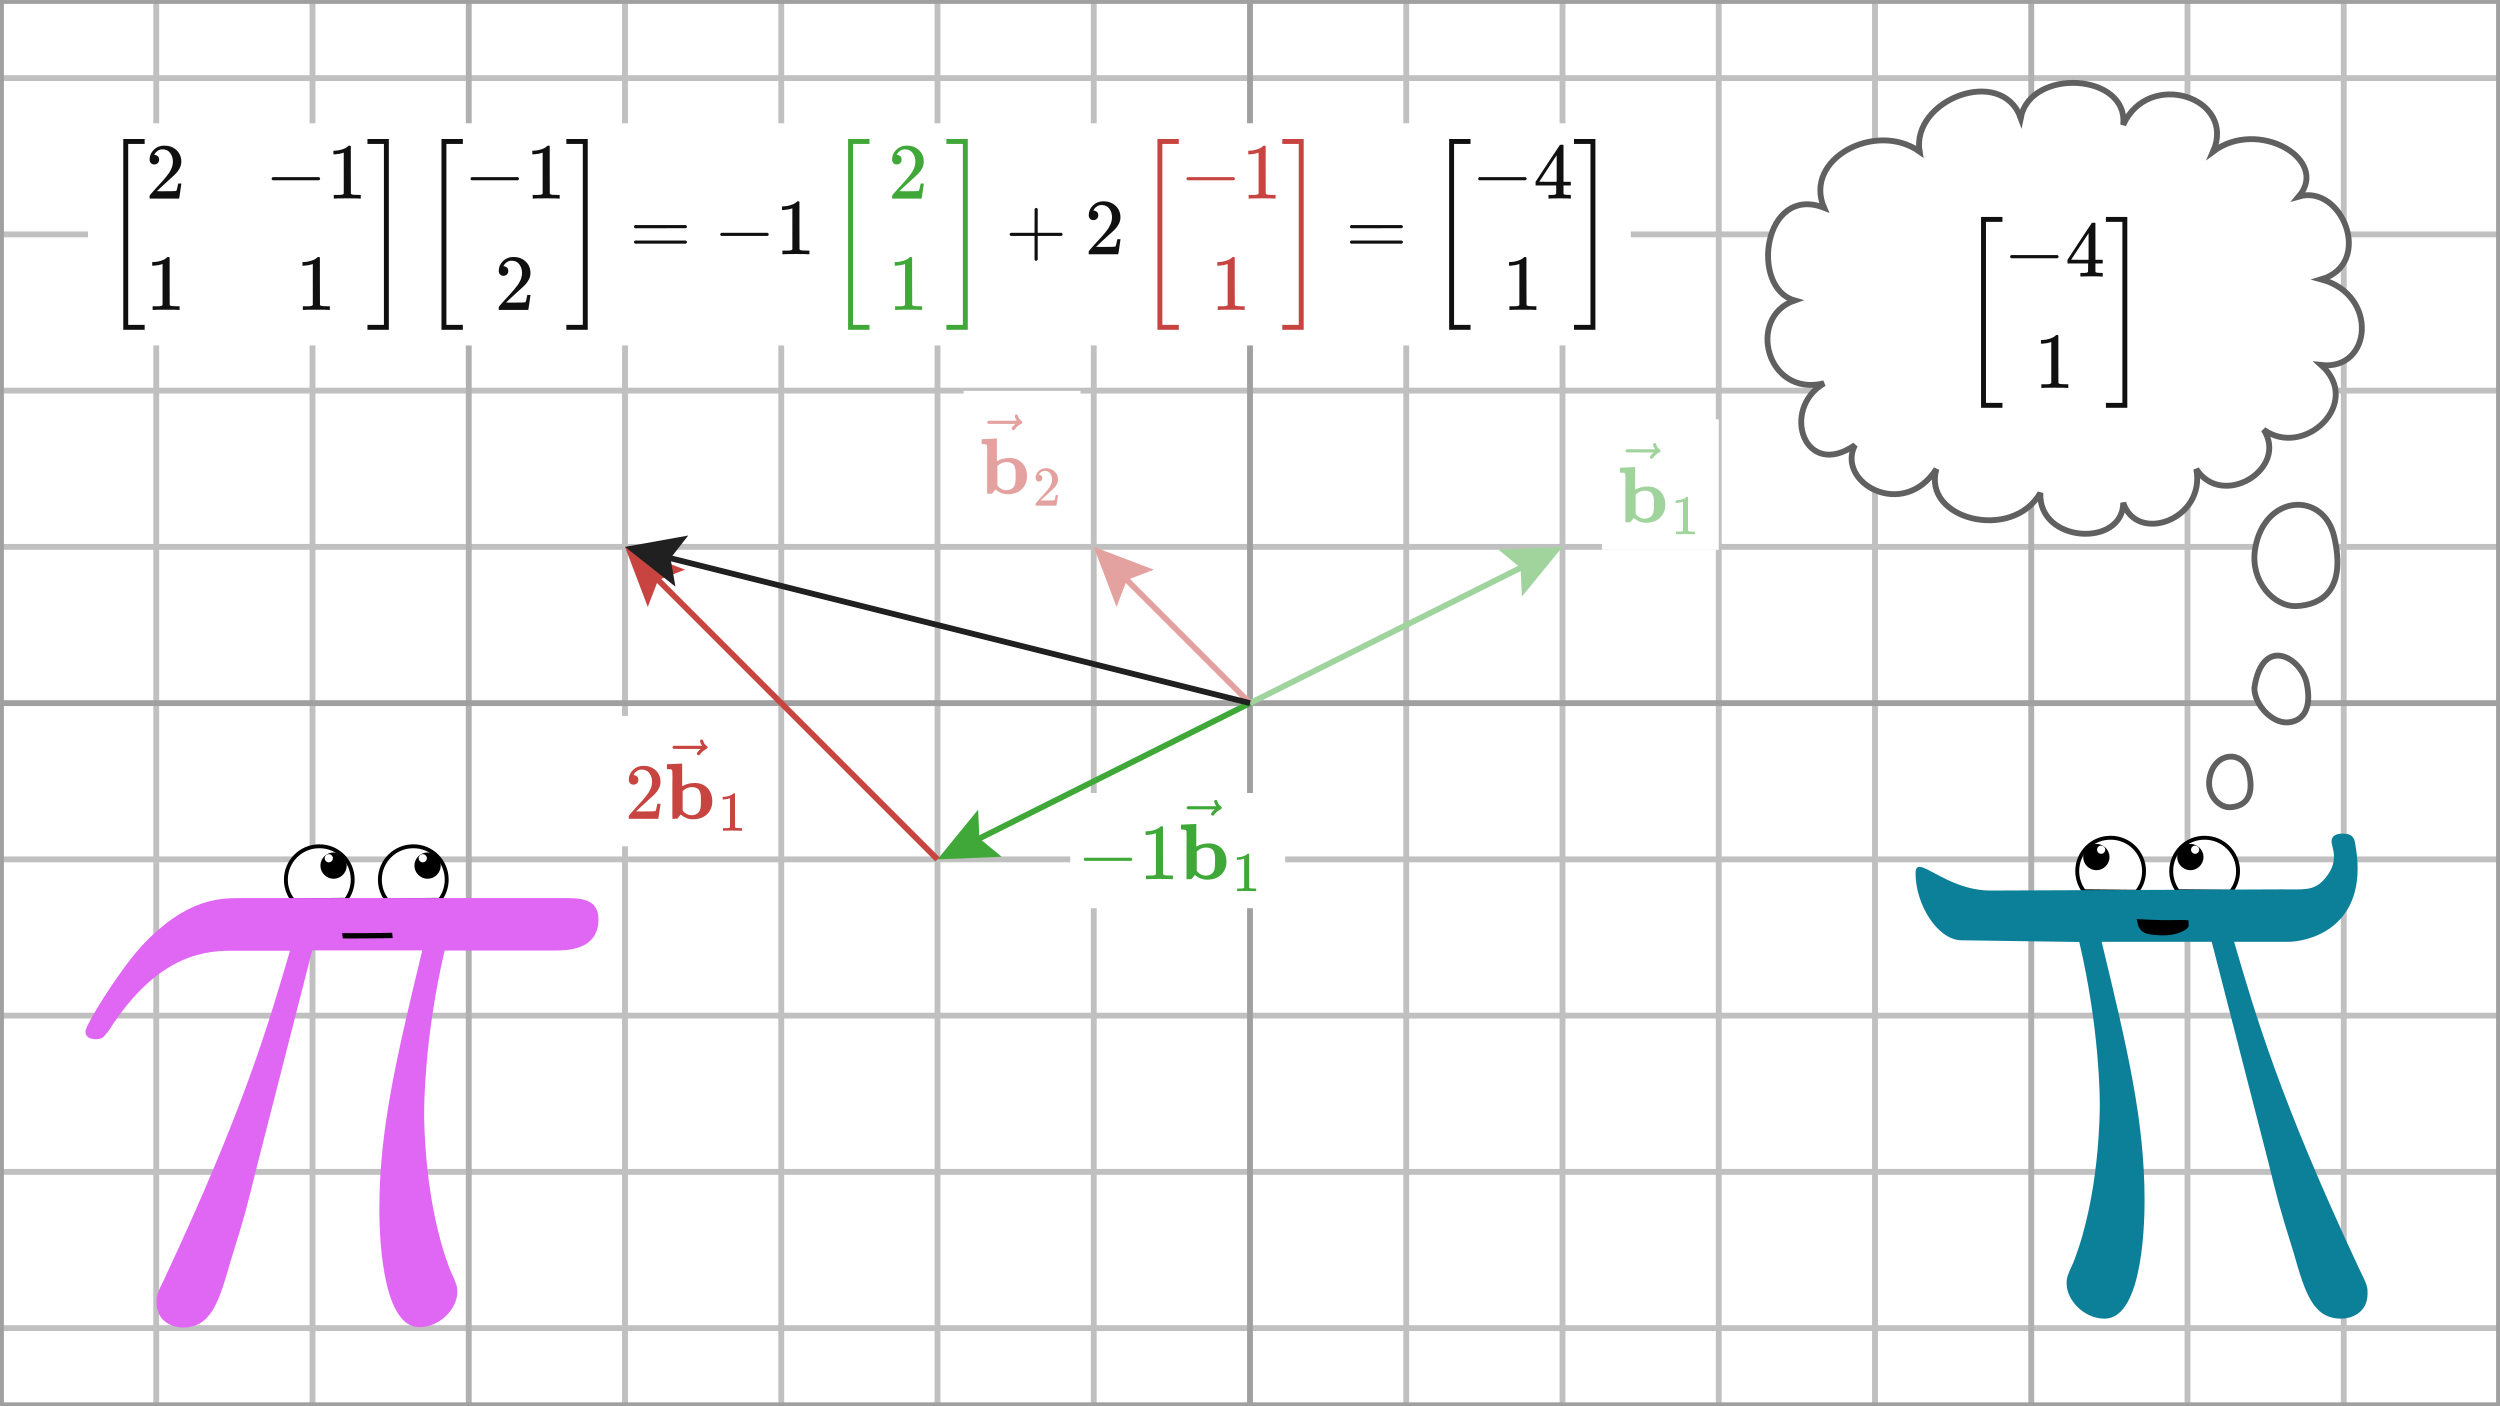 <svg width="640" height="360" viewBox="0 0 640 360" fill="none" xmlns="http://www.w3.org/2000/svg">
<rect x="0" y="0" width="640" height="360" fill="#333333" stroke="none"/>
<g clip-path="url(#clip0_1352_8362)">
<path d="M640 0H0V360H640V0Z" fill="white"/>
<g clip-path="url(#clip1_1352_8362)">
<path d="M0 20H640" stroke="#C0C0C0" stroke-width="1.5"/>
<path d="M0 60H640" stroke="#C0C0C0" stroke-width="1.5"/>
<path d="M0 100H640" stroke="#C0C0C0" stroke-width="1.5"/>
<path d="M0 140H640" stroke="#C0C0C0" stroke-width="1.5"/>
<path d="M0 220H640" stroke="#C0C0C0" stroke-width="1.5"/>
<path d="M0 260H640" stroke="#C0C0C0" stroke-width="1.5"/>
<path d="M0 300H640" stroke="#C0C0C0" stroke-width="1.5"/>
<path d="M0 340H640" stroke="#C0C0C0" stroke-width="1.5"/>
<path d="M0 0V360" stroke="#C0C0C0" stroke-width="1.5"/>
<path d="M40 0V360" stroke="#C0C0C0" stroke-width="1.5"/>
<path d="M80 0V360" stroke="#C0C0C0" stroke-width="1.5"/>
<path d="M160 0V360" stroke="#C0C0C0" stroke-width="1.5"/>
<path d="M200 0V360" stroke="#C0C0C0" stroke-width="1.5"/>
<path d="M240 0V360" stroke="#C0C0C0" stroke-width="1.5"/>
<path d="M280 0V360" stroke="#C0C0C0" stroke-width="1.5"/>
<path d="M360 0V360" stroke="#C0C0C0" stroke-width="1.5"/>
<path d="M400 0V360" stroke="#C0C0C0" stroke-width="1.5"/>
<path d="M440 0V360" stroke="#C0C0C0" stroke-width="1.5"/>
<path d="M480 0V360" stroke="#C0C0C0" stroke-width="1.5"/>
<path d="M560 0V360" stroke="#C0C0C0" stroke-width="1.5"/>
<path d="M600 0V360" stroke="#C0C0C0" stroke-width="1.5"/>
<path d="M640 0V360" stroke="#C0C0C0" stroke-width="1.5"/>
<path d="M120 0V360" stroke="#B0B0B0" stroke-width="1.5"/>
<path d="M520 0V360" stroke="#B0B0B0" stroke-width="1.5"/>
<path d="M0 180H640" stroke="#A0A0A0" stroke-width="1.5"/>
<path d="M320 0V360" stroke="#A0A0A0" stroke-width="1.5"/>
<rect x="274" y="203" width="55" height="29.5" fill="white"/>
</g>
<path d="M383.565 140.671L400 140L389.602 152.746L389.267 145.367L383.565 140.671Z" fill="#A0D49C"/>
<path d="M320 180L396.422 141.789" stroke="#A0D49C" stroke-width="1.5"/>
<path d="M285.834 155.379L280 140L295.38 145.833L288.485 148.485L285.834 155.379Z" fill="#E3A2A0"/>
<path d="M320 180L282.828 142.829" stroke="#E3A2A0" stroke-width="1.5"/>
<path d="M640 0H0V360H640V0Z" stroke="#A0A0A0" stroke-width="2"/>
<path d="M256.435 219.329L240 220L250.398 207.254L250.733 214.633L256.435 219.329Z" fill="#40A839"/>
<path d="M320 180L243.578 218.211" stroke="#40A839" stroke-width="1.5"/>
<path d="M165.834 155.379L160 140L175.38 145.833L168.485 148.485L165.834 155.379Z" fill="#C74440"/>
<path d="M240 220L162.828 142.829" stroke="#C74440" stroke-width="1.5"/>
<path d="M172.915 150.187L160 140L176.189 137.09L171.642 142.91L172.915 150.187Z" fill="#202020"/>
<path d="M320 180L163.881 140.97" stroke="#202020" stroke-width="1.5"/>
<rect x="22.527" y="31.565" width="394.946" height="56.87" fill="white"/>
<g clip-path="url(#clip2_1352_8362)">
<path d="M31.556 84.424V35.576H37.034V36.839H32.819V83.161H37.034V84.424H31.556Z" fill="#101010"/>
<path d="M39.497 42.102C39.131 42.102 38.839 41.98 38.622 41.736C38.405 41.491 38.296 41.193 38.296 40.84C38.296 39.876 38.656 39.041 39.375 38.335C40.095 37.629 40.991 37.276 42.063 37.276C43.298 37.276 44.33 37.657 45.158 38.417C45.986 39.177 46.407 40.161 46.42 41.369C46.42 41.953 46.285 42.51 46.013 43.039C45.742 43.568 45.416 44.03 45.036 44.423C44.656 44.817 44.113 45.319 43.407 45.93C42.918 46.351 42.239 46.975 41.371 47.803L40.169 48.944L41.717 48.964C43.848 48.964 44.981 48.93 45.117 48.862C45.212 48.835 45.375 48.231 45.606 47.05V46.989H46.42V47.05C46.407 47.091 46.319 47.709 46.156 48.903C45.993 50.098 45.891 50.722 45.85 50.776V50.837H38.296V50.45V50.206C38.296 50.111 38.337 50.009 38.418 49.901C38.5 49.792 38.703 49.555 39.029 49.188C39.423 48.754 39.762 48.374 40.047 48.048C40.169 47.912 40.4 47.661 40.739 47.294C41.079 46.928 41.31 46.677 41.432 46.541C41.554 46.405 41.751 46.181 42.022 45.869C42.294 45.557 42.484 45.326 42.592 45.177C42.701 45.028 42.857 44.824 43.061 44.566C43.264 44.308 43.407 44.091 43.488 43.914C43.57 43.738 43.672 43.541 43.794 43.324C43.916 43.107 44.004 42.889 44.058 42.672C44.113 42.455 44.16 42.252 44.201 42.062C44.242 41.871 44.262 41.648 44.262 41.39C44.262 40.534 44.031 39.795 43.57 39.17C43.108 38.546 42.45 38.233 41.595 38.233C41.147 38.233 40.753 38.349 40.414 38.58C40.074 38.81 39.837 39.034 39.701 39.252C39.565 39.469 39.497 39.598 39.497 39.639C39.497 39.652 39.531 39.659 39.599 39.659C39.843 39.659 40.095 39.754 40.353 39.944C40.611 40.134 40.739 40.446 40.739 40.88C40.739 41.22 40.631 41.505 40.414 41.736C40.197 41.967 39.891 42.089 39.497 42.102Z" fill="#101010"/>
<path d="M69.531 46.012C69.531 46.012 69.531 45.923 69.531 45.747C69.531 45.571 69.626 45.435 69.816 45.34H81.646C81.85 45.448 81.952 45.584 81.952 45.747C81.952 45.91 81.85 46.046 81.646 46.154H69.816C69.626 46.059 69.531 45.923 69.531 45.747V46.012Z" fill="#101010"/>
<path d="M87.999 39.068L87.734 39.17C87.544 39.238 87.273 39.306 86.92 39.374C86.567 39.442 86.173 39.489 85.739 39.516H85.352V38.58H85.739C86.377 38.553 86.967 38.451 87.51 38.274C88.053 38.098 88.433 37.935 88.651 37.785C88.868 37.636 89.058 37.487 89.221 37.338C89.248 37.297 89.329 37.276 89.465 37.276C89.587 37.276 89.703 37.317 89.811 37.399V43.487L89.832 49.595C89.927 49.69 90.008 49.751 90.076 49.779C90.144 49.806 90.307 49.833 90.565 49.86C90.823 49.887 91.243 49.901 91.827 49.901H92.356V50.837H92.132C91.847 50.797 90.768 50.776 88.895 50.776C87.049 50.776 85.983 50.797 85.698 50.837H85.454V49.901H85.983C86.282 49.901 86.54 49.901 86.757 49.901C86.974 49.901 87.144 49.894 87.266 49.88C87.388 49.867 87.497 49.846 87.592 49.819C87.687 49.792 87.741 49.779 87.755 49.779C87.768 49.779 87.809 49.745 87.877 49.677C87.945 49.609 87.985 49.582 87.999 49.595V39.068Z" fill="#101010"/>
<path d="M41.615 67.575L41.35 67.677C41.16 67.744 40.889 67.812 40.536 67.88C40.183 67.948 39.789 67.996 39.355 68.023H38.968V67.086H39.355C39.993 67.059 40.583 66.957 41.126 66.781C41.669 66.604 42.049 66.441 42.267 66.292C42.484 66.143 42.674 65.993 42.837 65.844C42.864 65.803 42.945 65.783 43.081 65.783C43.203 65.783 43.319 65.824 43.427 65.905V71.993L43.448 78.102C43.543 78.197 43.624 78.258 43.692 78.285C43.76 78.312 43.923 78.339 44.181 78.366C44.438 78.394 44.859 78.407 45.443 78.407H45.972V79.344H45.748C45.463 79.303 44.384 79.283 42.511 79.283C40.665 79.283 39.599 79.303 39.314 79.344H39.07V78.407H39.599C39.898 78.407 40.156 78.407 40.373 78.407C40.59 78.407 40.76 78.4 40.882 78.387C41.004 78.373 41.113 78.353 41.208 78.326C41.303 78.299 41.357 78.285 41.371 78.285C41.384 78.285 41.425 78.251 41.493 78.183C41.561 78.115 41.601 78.088 41.615 78.102V67.575Z" fill="#101010"/>
<path d="M80.078 67.575L79.814 67.677C79.624 67.744 79.352 67.812 78.999 67.88C78.646 67.948 78.252 67.996 77.818 68.023H77.431V67.086H77.818C78.456 67.059 79.047 66.957 79.59 66.781C80.133 66.604 80.513 66.441 80.73 66.292C80.947 66.143 81.137 65.993 81.3 65.844C81.327 65.803 81.409 65.783 81.544 65.783C81.666 65.783 81.782 65.824 81.891 65.905V71.993L81.911 78.102C82.006 78.197 82.087 78.258 82.155 78.285C82.223 78.312 82.386 78.339 82.644 78.366C82.902 78.394 83.323 78.407 83.906 78.407H84.436V79.344H84.212C83.927 79.303 82.847 79.283 80.974 79.283C79.128 79.283 78.062 79.303 77.777 79.344H77.533V78.407H78.062C78.361 78.407 78.619 78.407 78.836 78.407C79.053 78.407 79.223 78.4 79.345 78.387C79.467 78.373 79.576 78.353 79.671 78.326C79.766 78.299 79.82 78.285 79.834 78.285C79.847 78.285 79.888 78.251 79.956 78.183C80.024 78.115 80.065 78.088 80.078 78.102V67.575Z" fill="#101010"/>
<path d="M94.067 36.839V35.576H99.544V84.424H94.067V83.161H98.282V36.839H94.067Z" fill="#101010"/>
<path d="M113.017 84.424V35.576H118.495V36.839H114.28V83.161H118.495V84.424H113.017Z" fill="#101010"/>
<path d="M120.45 46.012C120.45 46.012 120.45 45.923 120.45 45.747C120.45 45.571 120.545 45.435 120.735 45.34H132.565C132.768 45.448 132.87 45.584 132.87 45.747C132.87 45.91 132.768 46.046 132.565 46.154H120.735C120.545 46.059 120.45 45.923 120.45 45.747V46.012Z" fill="#101010"/>
<path d="M138.918 39.068L138.653 39.17C138.463 39.238 138.191 39.306 137.838 39.374C137.485 39.442 137.092 39.489 136.657 39.516H136.271V38.58H136.657C137.295 38.553 137.886 38.451 138.429 38.274C138.972 38.098 139.352 37.935 139.569 37.785C139.786 37.636 139.976 37.487 140.139 37.338C140.166 37.297 140.248 37.276 140.384 37.276C140.506 37.276 140.621 37.317 140.73 37.399V43.487L140.75 49.595C140.845 49.69 140.927 49.751 140.994 49.779C141.062 49.806 141.225 49.833 141.483 49.86C141.741 49.887 142.162 49.901 142.746 49.901H143.275V50.837H143.051C142.766 50.797 141.687 50.776 139.814 50.776C137.967 50.776 136.902 50.797 136.617 50.837H136.372V49.901H136.902C137.2 49.901 137.458 49.901 137.676 49.901C137.893 49.901 138.062 49.894 138.185 49.88C138.307 49.867 138.415 49.846 138.51 49.819C138.605 49.792 138.66 49.779 138.673 49.779C138.687 49.779 138.728 49.745 138.795 49.677C138.863 49.609 138.904 49.582 138.918 49.595V39.068Z" fill="#101010"/>
<path d="M128.879 70.609C128.513 70.609 128.221 70.486 128.004 70.242C127.787 69.998 127.678 69.699 127.678 69.346C127.678 68.382 128.038 67.547 128.757 66.842C129.477 66.136 130.372 65.783 131.445 65.783C132.68 65.783 133.712 66.163 134.54 66.923C135.368 67.683 135.789 68.667 135.802 69.876C135.802 70.459 135.666 71.016 135.395 71.545C135.124 72.075 134.798 72.536 134.418 72.93C134.038 73.323 133.495 73.826 132.789 74.437C132.3 74.857 131.621 75.482 130.753 76.31L129.551 77.45L131.099 77.471C133.23 77.471 134.363 77.436 134.499 77.369C134.594 77.341 134.757 76.737 134.988 75.556V75.495H135.802V75.556C135.789 75.597 135.7 76.215 135.538 77.409C135.375 78.604 135.273 79.228 135.232 79.283V79.344H127.678V78.957V78.713C127.678 78.618 127.719 78.516 127.8 78.407C127.882 78.299 128.085 78.061 128.411 77.695C128.805 77.26 129.144 76.88 129.429 76.554C129.551 76.418 129.782 76.167 130.121 75.801C130.461 75.434 130.691 75.183 130.814 75.047C130.936 74.912 131.133 74.688 131.404 74.376C131.676 74.063 131.866 73.832 131.974 73.683C132.083 73.534 132.239 73.33 132.443 73.072C132.646 72.814 132.789 72.597 132.87 72.421C132.952 72.244 133.053 72.047 133.176 71.83C133.298 71.613 133.386 71.396 133.44 71.179C133.495 70.962 133.542 70.758 133.583 70.568C133.624 70.378 133.644 70.154 133.644 69.896C133.644 69.041 133.413 68.301 132.952 67.677C132.49 67.052 131.832 66.74 130.977 66.74C130.529 66.74 130.135 66.855 129.796 67.086C129.456 67.317 129.219 67.541 129.083 67.758C128.947 67.975 128.879 68.104 128.879 68.145C128.879 68.158 128.913 68.165 128.981 68.165C129.225 68.165 129.477 68.26 129.734 68.45C129.992 68.64 130.121 68.953 130.121 69.387C130.121 69.726 130.013 70.011 129.796 70.242C129.578 70.473 129.273 70.595 128.879 70.609Z" fill="#101010"/>
<path d="M144.985 36.839V35.576H150.463V84.424H144.985V83.161H149.2V36.839H144.985Z" fill="#101010"/>
<path d="M162.307 58.025C162.307 57.848 162.402 57.713 162.592 57.618H175.563C175.766 57.726 175.868 57.862 175.868 58.025C175.868 58.174 175.773 58.303 175.583 58.412L169.108 58.432H162.633C162.416 58.364 162.307 58.228 162.307 58.025ZM162.307 61.975C162.307 61.772 162.416 61.636 162.633 61.568H175.583C175.773 61.704 175.868 61.839 175.868 61.975C175.868 62.152 175.766 62.287 175.563 62.382H162.592C162.402 62.287 162.307 62.152 162.307 61.975Z" fill="#101010"/>
<path d="M184.375 60.265C184.375 60.265 184.375 60.176 184.375 60C184.375 59.824 184.47 59.688 184.66 59.593H196.49C196.694 59.701 196.796 59.837 196.796 60C196.796 60.163 196.694 60.299 196.49 60.407H184.66C184.47 60.312 184.375 60.176 184.375 60V60.265Z" fill="#101010"/>
<path d="M202.843 53.321L202.579 53.423C202.388 53.491 202.117 53.559 201.764 53.627C201.411 53.695 201.017 53.742 200.583 53.769H200.196V52.833H200.583C201.221 52.805 201.812 52.704 202.355 52.527C202.898 52.351 203.278 52.188 203.495 52.038C203.712 51.889 203.902 51.74 204.065 51.59C204.092 51.55 204.174 51.529 204.309 51.529C204.431 51.529 204.547 51.57 204.655 51.652V57.74L204.676 63.848C204.771 63.943 204.852 64.004 204.92 64.031C204.988 64.059 205.151 64.086 205.409 64.113C205.667 64.14 206.088 64.154 206.671 64.154H207.201V65.09H206.977C206.692 65.05 205.612 65.029 203.739 65.029C201.893 65.029 200.827 65.05 200.542 65.09H200.298V64.154H200.827C201.126 64.154 201.384 64.154 201.601 64.154C201.818 64.154 201.988 64.147 202.11 64.133C202.232 64.12 202.341 64.099 202.436 64.072C202.531 64.045 202.585 64.031 202.599 64.031C202.612 64.031 202.653 63.998 202.721 63.93C202.789 63.862 202.83 63.835 202.843 63.848V53.321Z" fill="#101010"/>
<path d="M217.111 84.424V35.576H222.588V36.839H218.373V83.161H222.588V84.424H217.111Z" fill="#40A839"/>
<path d="M229.572 42.102C229.206 42.102 228.914 41.98 228.697 41.736C228.479 41.491 228.371 41.193 228.371 40.84C228.371 39.876 228.73 39.041 229.45 38.335C230.169 37.629 231.065 37.276 232.138 37.276C233.373 37.276 234.405 37.657 235.233 38.417C236.061 39.177 236.481 40.161 236.495 41.369C236.495 41.953 236.359 42.51 236.088 43.039C235.816 43.568 235.491 44.03 235.11 44.423C234.73 44.817 234.187 45.319 233.482 45.93C232.993 46.351 232.314 46.975 231.445 47.803L230.244 48.944L231.791 48.964C233.923 48.964 235.056 48.93 235.192 48.862C235.287 48.835 235.45 48.231 235.681 47.05V46.989H236.495V47.05C236.481 47.091 236.393 47.709 236.23 48.903C236.067 50.098 235.966 50.722 235.925 50.776V50.837H228.371V50.45V50.206C228.371 50.111 228.411 50.009 228.493 49.901C228.574 49.792 228.778 49.555 229.104 49.188C229.497 48.754 229.837 48.374 230.122 48.048C230.244 47.912 230.475 47.661 230.814 47.294C231.153 46.928 231.384 46.677 231.506 46.541C231.629 46.405 231.825 46.181 232.097 45.869C232.368 45.557 232.558 45.326 232.667 45.177C232.776 45.028 232.932 44.824 233.135 44.566C233.339 44.308 233.482 44.091 233.563 43.914C233.644 43.738 233.746 43.541 233.868 43.324C233.991 43.107 234.079 42.889 234.133 42.672C234.187 42.455 234.235 42.252 234.276 42.062C234.316 41.871 234.337 41.648 234.337 41.39C234.337 40.534 234.106 39.795 233.644 39.17C233.183 38.546 232.525 38.233 231.669 38.233C231.221 38.233 230.828 38.349 230.488 38.58C230.149 38.81 229.911 39.034 229.776 39.252C229.64 39.469 229.572 39.598 229.572 39.639C229.572 39.652 229.606 39.659 229.674 39.659C229.918 39.659 230.169 39.754 230.427 39.944C230.685 40.134 230.814 40.446 230.814 40.88C230.814 41.22 230.706 41.505 230.488 41.736C230.271 41.967 229.966 42.089 229.572 42.102Z" fill="#40A839"/>
<path d="M231.69 67.575L231.425 67.677C231.235 67.744 230.963 67.812 230.611 67.88C230.258 67.948 229.864 67.996 229.43 68.023H229.043V67.086H229.43C230.068 67.059 230.658 66.957 231.201 66.781C231.744 66.604 232.124 66.441 232.341 66.292C232.558 66.143 232.748 65.993 232.911 65.844C232.939 65.803 233.02 65.783 233.156 65.783C233.278 65.783 233.393 65.824 233.502 65.905V71.993L233.522 78.102C233.617 78.197 233.699 78.258 233.767 78.285C233.834 78.312 233.997 78.339 234.255 78.366C234.513 78.394 234.934 78.407 235.518 78.407H236.047V79.344H235.823C235.538 79.303 234.459 79.283 232.586 79.283C230.739 79.283 229.674 79.303 229.389 79.344H229.144V78.407H229.674C229.973 78.407 230.23 78.407 230.448 78.407C230.665 78.407 230.834 78.4 230.957 78.387C231.079 78.373 231.187 78.353 231.282 78.326C231.377 78.299 231.432 78.285 231.445 78.285C231.459 78.285 231.5 78.251 231.568 78.183C231.635 78.115 231.676 78.088 231.69 78.102V67.575Z" fill="#40A839"/>
<path d="M242.278 36.839V35.576H247.755V84.424H242.278V83.161H246.493V36.839H242.278Z" fill="#40A839"/>
<path d="M258.469 60.265C258.469 60.265 258.469 60.177 258.469 60C258.469 59.824 258.564 59.688 258.754 59.593H264.843V56.539L264.863 53.484C264.999 53.308 265.128 53.22 265.25 53.22C265.426 53.22 265.562 53.322 265.657 53.525V59.593H271.725C271.928 59.702 272.03 59.837 272.03 60C272.03 60.163 271.928 60.299 271.725 60.407H265.657V66.475C265.548 66.665 265.426 66.76 265.291 66.76H265.25H265.209C265.046 66.76 264.924 66.665 264.843 66.475V60.407H258.754C258.564 60.312 258.469 60.177 258.469 60V60.265Z" fill="#101010"/>
<path d="M279.914 56.355C279.548 56.355 279.256 56.233 279.039 55.989C278.822 55.744 278.713 55.446 278.713 55.093C278.713 54.129 279.073 53.294 279.792 52.588C280.512 51.882 281.408 51.529 282.48 51.529C283.715 51.529 284.747 51.91 285.575 52.67C286.403 53.43 286.824 54.414 286.837 55.622C286.837 56.206 286.702 56.762 286.43 57.292C286.159 57.821 285.833 58.283 285.453 58.676C285.073 59.07 284.53 59.572 283.824 60.183C283.335 60.604 282.656 61.228 281.788 62.056L280.586 63.197L282.134 63.217C284.265 63.217 285.398 63.183 285.534 63.115C285.629 63.088 285.792 62.484 286.023 61.303V61.242H286.837V61.303C286.824 61.344 286.736 61.961 286.573 63.156C286.41 64.35 286.308 64.975 286.267 65.029V65.09H278.713V64.704V64.459C278.713 64.364 278.754 64.262 278.835 64.154C278.917 64.045 279.12 63.807 279.446 63.441C279.84 63.007 280.179 62.627 280.464 62.301C280.586 62.165 280.817 61.914 281.156 61.547C281.496 61.181 281.727 60.93 281.849 60.794C281.971 60.658 282.168 60.434 282.439 60.122C282.711 59.81 282.901 59.579 283.009 59.43C283.118 59.281 283.274 59.077 283.478 58.819C283.681 58.561 283.824 58.344 283.905 58.167C283.987 57.991 284.089 57.794 284.211 57.577C284.333 57.36 284.421 57.142 284.475 56.925C284.53 56.708 284.577 56.505 284.618 56.314C284.659 56.124 284.679 55.9 284.679 55.642C284.679 54.787 284.448 54.047 283.987 53.423C283.525 52.799 282.867 52.486 282.012 52.486C281.564 52.486 281.17 52.602 280.831 52.833C280.491 53.063 280.254 53.287 280.118 53.505C279.982 53.722 279.914 53.851 279.914 53.891C279.914 53.905 279.948 53.912 280.016 53.912C280.261 53.912 280.512 54.007 280.77 54.197C281.027 54.387 281.156 54.699 281.156 55.133C281.156 55.473 281.048 55.758 280.831 55.989C280.613 56.219 280.308 56.342 279.914 56.355Z" fill="#101010"/>
<path d="M296.299 84.424V35.576H301.777V36.839H297.562V83.161H301.777V84.424H296.299Z" fill="#C74440"/>
<path d="M303.731 46.012C303.731 46.012 303.731 45.923 303.731 45.747C303.731 45.571 303.826 45.435 304.017 45.34H315.847C316.05 45.448 316.152 45.584 316.152 45.747C316.152 45.91 316.05 46.046 315.847 46.154H304.017C303.826 46.059 303.731 45.923 303.731 45.747V46.012Z" fill="#C74440"/>
<path d="M322.2 39.068L321.935 39.17C321.745 39.238 321.473 39.306 321.12 39.374C320.767 39.442 320.374 39.489 319.939 39.516H319.553V38.58H319.939C320.577 38.553 321.168 38.451 321.711 38.274C322.254 38.098 322.634 37.935 322.851 37.785C323.068 37.636 323.258 37.487 323.421 37.338C323.448 37.297 323.53 37.276 323.666 37.276C323.788 37.276 323.903 37.317 324.012 37.399V43.487L324.032 49.595C324.127 49.69 324.209 49.751 324.276 49.779C324.344 49.806 324.507 49.833 324.765 49.86C325.023 49.887 325.444 49.901 326.028 49.901H326.557V50.837H326.333C326.048 50.797 324.969 50.776 323.095 50.776C321.249 50.776 320.184 50.797 319.899 50.837H319.654V49.901H320.184C320.482 49.901 320.74 49.901 320.958 49.901C321.175 49.901 321.344 49.894 321.467 49.88C321.589 49.867 321.697 49.846 321.792 49.819C321.887 49.792 321.942 49.779 321.955 49.779C321.969 49.779 322.01 49.745 322.077 49.677C322.145 49.609 322.186 49.582 322.2 49.595V39.068Z" fill="#C74440"/>
<path d="M314.279 67.575L314.014 67.677C313.824 67.744 313.553 67.812 313.2 67.88C312.847 67.948 312.453 67.996 312.019 68.023H311.632V67.086H312.019C312.657 67.059 313.247 66.957 313.79 66.781C314.333 66.604 314.713 66.441 314.93 66.292C315.148 66.143 315.338 65.993 315.501 65.844C315.528 65.803 315.609 65.783 315.745 65.783C315.867 65.783 315.982 65.824 316.091 65.905V71.993L316.111 78.102C316.206 78.197 316.288 78.258 316.356 78.285C316.424 78.312 316.587 78.339 316.844 78.366C317.102 78.394 317.523 78.407 318.107 78.407H318.636V79.344H318.412C318.127 79.303 317.048 79.283 315.175 79.283C313.329 79.283 312.263 79.303 311.978 79.344H311.734V78.407H312.263C312.562 78.407 312.82 78.407 313.037 78.407C313.254 78.407 313.424 78.4 313.546 78.387C313.668 78.373 313.777 78.353 313.872 78.326C313.967 78.299 314.021 78.285 314.035 78.285C314.048 78.285 314.089 78.251 314.157 78.183C314.225 78.115 314.265 78.088 314.279 78.102V67.575Z" fill="#C74440"/>
<path d="M328.267 36.839V35.576H333.745V84.424H328.267V83.161H332.482V36.839H328.267Z" fill="#C74440"/>
<path d="M345.591 58.025C345.591 57.848 345.686 57.713 345.876 57.618H358.847C359.05 57.726 359.152 57.862 359.152 58.025C359.152 58.174 359.057 58.303 358.867 58.412L352.392 58.432H345.917C345.7 58.364 345.591 58.228 345.591 58.025ZM345.591 61.975C345.591 61.772 345.7 61.636 345.917 61.568H358.867C359.057 61.704 359.152 61.839 359.152 61.975C359.152 62.152 359.05 62.287 358.847 62.382H345.876C345.686 62.287 345.591 62.152 345.591 61.975Z" fill="#101010"/>
<path d="M370.978 84.424V35.576H376.455V36.839H372.241V83.161H376.455V84.424H370.978Z" fill="#101010"/>
<path d="M378.41 46.012C378.41 46.012 378.41 45.923 378.41 45.747C378.41 45.571 378.505 45.435 378.695 45.34H390.525C390.729 45.448 390.831 45.584 390.831 45.747C390.831 45.91 390.729 46.046 390.525 46.154H378.695C378.505 46.059 378.41 45.923 378.41 45.747V46.012Z" fill="#101010"/>
<path d="M401.948 50.837C401.704 50.797 400.828 50.776 399.322 50.776C397.747 50.776 396.837 50.797 396.593 50.837H396.41V49.901H397.041C397.313 49.901 397.496 49.901 397.591 49.901C397.686 49.901 397.801 49.887 397.937 49.86C398.073 49.833 398.168 49.799 398.222 49.758C398.276 49.718 398.324 49.663 398.365 49.595C398.378 49.568 398.385 49.202 398.385 48.496V47.478H393.111V46.541L396.186 41.837C398.263 38.688 399.315 37.107 399.342 37.093C399.369 37.066 399.512 37.053 399.77 37.053H400.136L400.258 37.175V46.541H402.132V47.478H400.258V48.516C400.258 49.073 400.258 49.398 400.258 49.493C400.258 49.589 400.299 49.67 400.38 49.738C400.489 49.833 400.876 49.887 401.541 49.901H402.132V50.837H401.948ZM398.507 46.541V39.74L394.048 46.521L396.267 46.541H398.507Z" fill="#101010"/>
<path d="M388.958 67.575L388.693 67.677C388.503 67.744 388.231 67.812 387.878 67.88C387.525 67.948 387.132 67.996 386.697 68.023H386.31V67.086H386.697C387.335 67.059 387.926 66.957 388.469 66.781C389.012 66.604 389.392 66.441 389.609 66.292C389.826 66.143 390.016 65.993 390.179 65.844C390.206 65.803 390.288 65.783 390.424 65.783C390.546 65.783 390.661 65.824 390.77 65.905V71.993L390.79 78.102C390.885 78.197 390.967 78.258 391.034 78.285C391.102 78.312 391.265 78.339 391.523 78.366C391.781 78.394 392.202 78.407 392.786 78.407H393.315V79.344H393.091C392.806 79.303 391.727 79.283 389.853 79.283C388.007 79.283 386.942 79.303 386.657 79.344H386.412V78.407H386.942C387.24 78.407 387.498 78.407 387.715 78.407C387.933 78.407 388.102 78.4 388.224 78.387C388.347 78.373 388.455 78.353 388.55 78.326C388.645 78.299 388.7 78.285 388.713 78.285C388.727 78.285 388.767 78.251 388.835 78.183C388.903 78.115 388.944 78.088 388.958 78.102V67.575Z" fill="#101010"/>
<path d="M402.946 36.839V35.576H408.423V84.424H402.946V83.161H407.161V36.839H402.946Z" fill="#101010"/>
</g>
<path d="M557.667 228.156L557.558 228.155L557.493 228.068C556.459 226.674 555.831 224.879 555.831 222.994C555.831 218.28 559.647 214.418 564.407 214.462C569.121 214.463 572.938 218.279 572.938 222.994C572.938 224.92 572.311 226.809 571.136 228.209L571.07 228.288L570.967 228.287L557.667 228.156Z" fill="white" stroke="black"/>
<path d="M533.604 228.156L533.496 228.155L533.43 228.068C532.397 226.674 531.769 224.879 531.769 222.994C531.769 218.28 535.584 214.418 540.345 214.462C545.059 214.463 548.875 218.279 548.875 222.994C548.875 224.92 548.248 226.809 547.074 228.209L547.007 228.288L546.904 228.287L533.604 228.156Z" fill="white" stroke="black"/>
<path d="M562 216.475C562.569 216.519 563.006 216.956 563.006 217.525C563.006 218.094 562.525 218.575 561.956 218.575C561.387 218.575 560.906 218.094 560.906 217.525C560.906 216.956 561.387 216.475 561.956 216.475H562L560.731 216.038C558.85 216.038 557.362 217.569 557.362 219.406C557.362 221.244 558.894 222.775 560.731 222.775C562.569 222.775 564.1 221.244 564.1 219.406C564.1 217.569 562.569 216.038 560.731 216.038" fill="black"/>
<path d="M537.937 216.475C538.506 216.519 538.944 216.956 538.944 217.525C538.944 218.094 538.462 218.575 537.894 218.575C537.325 218.575 536.844 218.094 536.844 217.525C536.844 216.956 537.325 216.475 537.894 216.475H537.937L536.669 216.038C534.787 216.038 533.3 217.569 533.3 219.406C533.3 221.244 534.831 222.775 536.669 222.775C538.506 222.775 540.037 221.244 540.037 219.406C540.037 217.569 538.506 216.038 536.669 216.038" fill="black"/>
<path d="M566.2 241.106H538.025C544.763 269.019 549.006 287.219 549.006 307.169C549.006 310.669 549.006 337.575 538.769 337.575C533.519 337.575 529.056 332.85 529.056 328.606C529.056 327.381 529.056 326.856 530.806 323.138C537.544 305.944 537.544 284.506 537.544 282.756C537.544 281.269 537.544 263.55 532.294 241.15L502.019 240.713C495.981 240.538 490.381 231.569 490.381 223.563C490.381 218.094 497.775 227.981 509.631 227.981L584.138 227.675C589.869 227.675 592.188 228.069 594.769 225.356C599.231 220.631 596.869 216.913 596.869 215.425C596.869 213.938 598.094 213.413 599.625 213.413C601.375 213.413 602.513 213.763 602.863 215.644C606.844 236.294 592.581 240.844 586.15 241.106H571.931C577.4 259.788 583.656 281.488 604.088 325.106C606.1 329.088 606.1 329.613 606.1 331.1C606.1 336.35 601.594 337.575 599.363 337.575C592.144 337.575 590.131 331.1 587.156 320.644C583.175 307.913 583.175 307.431 580.681 297.456L566.2 241.106Z" fill="#0C7F99"/>
<path d="M560.294 237.125C560.294 237.519 558.15 239.619 553.119 239.444C549.05 239.269 548.306 238.788 547.388 237.038L546.994 235.288C548.613 235.331 552.769 235.638 555.438 235.55C557.275 235.506 559.813 235.506 560.25 235.594" fill="black"/>
<rect x="155.95" y="183.273" width="40.085" height="33.389" fill="white"/>
<g clip-path="url(#clip3_1352_8362)">
<path d="M162.172 200.874C161.806 200.874 161.514 200.752 161.297 200.507C161.08 200.263 160.971 199.965 160.971 199.612C160.971 198.648 161.331 197.813 162.05 197.107C162.77 196.402 163.666 196.049 164.738 196.049C165.973 196.049 167.005 196.429 167.833 197.189C168.661 197.949 169.081 198.933 169.095 200.141C169.095 200.725 168.959 201.281 168.688 201.81C168.416 202.34 168.09 202.801 167.71 203.195C167.33 203.589 166.787 204.091 166.082 204.702C165.593 205.122 164.914 205.747 164.046 206.575L162.844 207.715L164.392 207.735C166.523 207.735 167.656 207.701 167.792 207.633C167.887 207.606 168.05 207.002 168.28 205.821V205.76H169.095V205.821C169.081 205.862 168.993 206.48 168.83 207.674C168.667 208.869 168.566 209.493 168.525 209.547V209.608H160.971V209.222V208.977C160.971 208.882 161.012 208.78 161.093 208.672C161.175 208.563 161.378 208.326 161.704 207.959C162.098 207.525 162.437 207.145 162.722 206.819C162.844 206.683 163.075 206.432 163.414 206.066C163.754 205.699 163.985 205.448 164.107 205.312C164.229 205.177 164.426 204.953 164.697 204.641C164.969 204.328 165.159 204.098 165.267 203.948C165.376 203.799 165.532 203.595 165.735 203.337C165.939 203.08 166.082 202.862 166.163 202.686C166.244 202.51 166.346 202.313 166.468 202.096C166.591 201.878 166.679 201.661 166.733 201.444C166.787 201.227 166.835 201.023 166.876 200.833C166.916 200.643 166.937 200.419 166.937 200.161C166.937 199.306 166.706 198.566 166.244 197.942C165.783 197.318 165.125 197.006 164.27 197.006C163.822 197.006 163.428 197.121 163.089 197.352C162.749 197.582 162.512 197.806 162.376 198.024C162.24 198.241 162.172 198.37 162.172 198.41C162.172 198.424 162.206 198.431 162.274 198.431C162.519 198.431 162.77 198.526 163.028 198.716C163.285 198.906 163.414 199.218 163.414 199.652C163.414 199.992 163.306 200.277 163.089 200.507C162.871 200.738 162.566 200.86 162.172 200.874Z" fill="#C74440"/>
<path d="M170.785 195.642L172.638 195.56C173.873 195.506 174.497 195.479 174.511 195.479H174.633V201.282C175.556 200.725 176.621 200.447 177.829 200.447C179.2 200.447 180.293 200.874 181.107 201.729C181.922 202.585 182.336 203.711 182.349 205.109C182.349 206.453 181.908 207.559 181.026 208.428C180.144 209.297 178.942 209.731 177.422 209.731H177.361C176.234 209.731 175.203 209.331 174.266 208.53L173.391 209.588L172.76 209.609H172.129V203.48C172.129 202.652 172.129 201.743 172.129 200.752C172.129 199.761 172.135 199.151 172.149 198.92C172.149 198.024 172.135 197.488 172.108 197.311C172.081 197.135 171.986 197.026 171.823 196.986C171.633 196.931 171.355 196.904 170.988 196.904H170.724V195.642H170.785ZM174.755 207.471L174.857 207.593C174.925 207.675 174.993 207.756 175.06 207.837C175.128 207.919 175.237 208.014 175.386 208.123C175.535 208.231 175.685 208.326 175.834 208.408C175.983 208.489 176.16 208.557 176.363 208.611C176.567 208.665 176.791 208.693 177.035 208.693C177.592 208.693 178.08 208.55 178.501 208.265C178.922 207.98 179.193 207.539 179.316 206.942C179.397 206.548 179.438 205.876 179.438 204.926C179.438 204.464 179.431 204.098 179.417 203.827C179.404 203.555 179.35 203.25 179.255 202.91C179.16 202.571 179.037 202.313 178.888 202.137C178.739 201.96 178.508 201.811 178.196 201.689C177.884 201.567 177.524 201.505 177.117 201.505C176.289 201.505 175.556 201.797 174.918 202.381L174.755 202.523V207.471Z" fill="#C74440"/>
<path d="M179.224 189.717C179.224 189.609 179.258 189.514 179.326 189.432C179.394 189.351 179.496 189.31 179.631 189.31C179.726 189.31 179.808 189.344 179.876 189.412C179.943 189.466 180.011 189.595 180.079 189.799C180.215 190.301 180.493 190.688 180.914 190.959C181.063 191.054 181.138 191.176 181.138 191.326C181.138 191.448 181.118 191.529 181.077 191.57C181.036 191.611 180.941 191.672 180.792 191.753C180.208 192.052 179.699 192.479 179.265 193.036C179.238 193.063 179.204 193.104 179.163 193.158C179.122 193.212 179.088 193.253 179.061 193.28C179.034 193.307 179 193.321 178.959 193.321C178.919 193.321 178.871 193.328 178.817 193.341C178.722 193.341 178.634 193.307 178.552 193.24C178.471 193.172 178.423 193.07 178.41 192.934C178.41 192.676 178.729 192.276 179.367 191.733H175.885L172.403 191.713C172.227 191.59 172.139 191.461 172.139 191.326C172.139 191.231 172.227 191.095 172.403 190.918H179.713C179.387 190.403 179.224 190.002 179.224 189.717Z" fill="#C74440"/>
<path d="M186.881 204.343L186.694 204.415C186.56 204.462 186.368 204.51 186.118 204.558C185.869 204.606 185.591 204.64 185.283 204.659H185.01V203.997H185.283C185.734 203.978 186.152 203.906 186.536 203.781C186.92 203.656 187.188 203.541 187.342 203.436C187.495 203.33 187.63 203.225 187.745 203.119C187.764 203.09 187.822 203.076 187.918 203.076C188.004 203.076 188.086 203.105 188.162 203.162V207.466L188.177 211.785C188.244 211.852 188.302 211.895 188.349 211.914C188.397 211.933 188.513 211.952 188.695 211.972C188.877 211.991 189.175 212 189.587 212H189.962V212.663H189.803C189.602 212.634 188.839 212.619 187.515 212.619C186.209 212.619 185.456 212.634 185.255 212.663H185.082V212H185.456C185.667 212 185.85 212 186.003 212C186.157 212 186.277 211.996 186.363 211.986C186.449 211.976 186.526 211.962 186.593 211.943C186.661 211.924 186.699 211.914 186.709 211.914C186.718 211.914 186.747 211.89 186.795 211.842C186.843 211.794 186.872 211.775 186.881 211.785V204.343Z" fill="#C74440"/>
</g>
<rect x="410.103" y="107.369" width="29.897" height="33.389" fill="white"/>
<g clip-path="url(#clip4_1352_8362)">
<path d="M414.754 119.738L416.607 119.656C417.842 119.602 418.466 119.575 418.48 119.575H418.602V125.377C419.525 124.82 420.59 124.542 421.798 124.542C423.169 124.542 424.262 124.969 425.076 125.825C425.89 126.68 426.304 127.806 426.318 129.204C426.318 130.548 425.877 131.654 424.994 132.522C424.112 133.391 422.911 133.825 421.391 133.825H421.33C420.204 133.825 419.172 133.425 418.236 132.624L417.36 133.683L416.729 133.703H416.098V127.575C416.098 126.747 416.098 125.838 416.098 124.847C416.098 123.857 416.105 123.246 416.118 123.015C416.118 122.119 416.105 121.583 416.078 121.407C416.051 121.23 415.956 121.122 415.793 121.081C415.603 121.027 415.324 121 414.958 121H414.693V119.738H414.754ZM418.724 131.565L418.826 131.688C418.894 131.769 418.962 131.85 419.03 131.932C419.097 132.013 419.206 132.108 419.355 132.217C419.505 132.325 419.654 132.42 419.803 132.502C419.952 132.583 420.129 132.651 420.332 132.706C420.536 132.76 420.76 132.787 421.004 132.787C421.561 132.787 422.049 132.644 422.47 132.359C422.891 132.074 423.162 131.633 423.284 131.036C423.366 130.643 423.407 129.971 423.407 129.021C423.407 128.559 423.4 128.193 423.386 127.921C423.373 127.65 423.318 127.345 423.223 127.005C423.128 126.666 423.006 126.408 422.857 126.232C422.708 126.055 422.477 125.906 422.165 125.784C421.853 125.662 421.493 125.601 421.086 125.601C420.258 125.601 419.525 125.892 418.887 126.476L418.724 126.618V131.565Z" fill="#A0D49C"/>
<path d="M423.193 113.813C423.193 113.705 423.227 113.61 423.295 113.528C423.362 113.447 423.464 113.406 423.6 113.406C423.695 113.406 423.776 113.44 423.844 113.508C423.912 113.562 423.98 113.691 424.048 113.895C424.184 114.397 424.462 114.784 424.882 115.055C425.032 115.15 425.106 115.272 425.106 115.422C425.106 115.544 425.086 115.625 425.045 115.666C425.005 115.707 424.91 115.768 424.76 115.849C424.177 116.148 423.668 116.575 423.234 117.132C423.206 117.159 423.172 117.2 423.132 117.254C423.091 117.308 423.057 117.349 423.03 117.376C423.003 117.403 422.969 117.417 422.928 117.417C422.887 117.417 422.84 117.423 422.786 117.437C422.691 117.437 422.602 117.403 422.521 117.335C422.44 117.267 422.392 117.166 422.378 117.03C422.378 116.772 422.697 116.372 423.335 115.829H419.854L416.373 115.808C416.196 115.686 416.108 115.557 416.108 115.422C416.108 115.327 416.196 115.191 416.373 115.014H423.681C423.356 114.499 423.193 114.098 423.193 113.813Z" fill="#A0D49C"/>
<path d="M430.849 128.438L430.662 128.51C430.528 128.558 430.336 128.606 430.086 128.654C429.837 128.702 429.559 128.735 429.252 128.754H428.978V128.092H429.252C429.703 128.073 430.12 128.001 430.504 127.876C430.888 127.752 431.156 127.636 431.31 127.531C431.463 127.425 431.598 127.32 431.713 127.214C431.732 127.185 431.79 127.171 431.886 127.171C431.972 127.171 432.053 127.2 432.13 127.257V131.561L432.145 135.879C432.212 135.946 432.269 135.989 432.317 136.008C432.365 136.028 432.48 136.047 432.663 136.066C432.845 136.085 433.143 136.095 433.555 136.095H433.929V136.757H433.771C433.57 136.728 432.807 136.714 431.483 136.714C430.178 136.714 429.424 136.728 429.223 136.757H429.05V136.095H429.424C429.635 136.095 429.818 136.095 429.971 136.095C430.125 136.095 430.245 136.09 430.331 136.08C430.417 136.071 430.494 136.056 430.561 136.037C430.629 136.018 430.667 136.008 430.677 136.008C430.686 136.008 430.715 135.984 430.763 135.936C430.811 135.888 430.84 135.869 430.849 135.879V128.438Z" fill="#A0D49C"/>
</g>
<path d="M88.458 230.344L88.567 230.342L88.632 230.255C89.665 228.862 90.294 227.066 90.294 225.181C90.294 220.468 86.478 216.605 81.718 216.65C77.004 216.65 73.188 220.467 73.188 225.181C73.188 227.107 73.814 228.996 74.989 230.396L75.055 230.476L75.158 230.475L88.458 230.344Z" fill="white" stroke="black"/>
<path d="M112.521 230.344L112.629 230.342L112.695 230.255C113.728 228.862 114.356 227.066 114.356 225.181C114.356 220.468 110.541 216.605 105.78 216.65C101.066 216.65 97.25 220.467 97.25 225.181C97.25 227.107 97.877 228.996 99.051 230.396L99.118 230.476L99.221 230.475L112.521 230.344Z" fill="white" stroke="black"/>
<path d="M84.125 218.663C83.556 218.706 83.119 219.144 83.119 219.713C83.119 220.281 83.6 220.763 84.169 220.763C84.737 220.763 85.219 220.281 85.219 219.713C85.219 219.144 84.737 218.663 84.169 218.663H84.125L85.394 218.225C87.275 218.225 88.763 219.756 88.763 221.594C88.763 223.431 87.231 224.963 85.394 224.963C83.556 224.963 82.025 223.431 82.025 221.594C82.025 219.756 83.556 218.225 85.394 218.225" fill="black"/>
<path d="M108.188 218.663C107.619 218.706 107.181 219.144 107.181 219.713C107.181 220.281 107.663 220.763 108.231 220.763C108.8 220.763 109.281 220.281 109.281 219.713C109.281 219.144 108.8 218.663 108.231 218.663H108.188L109.456 218.225C111.338 218.225 112.825 219.756 112.825 221.594C112.825 223.431 111.294 224.963 109.456 224.963C107.619 224.963 106.088 223.431 106.088 221.594C106.088 219.756 107.619 218.225 109.456 218.225" fill="black"/>
<path d="M79.925 243.294H108.1C101.363 271.206 97.119 289.406 97.119 309.356C97.119 312.856 97.119 339.762 107.356 339.762C112.606 339.762 117.069 335.037 117.069 330.794C117.069 329.569 117.069 329.044 115.319 325.325C108.581 308.131 108.581 286.694 108.581 284.944C108.581 283.456 108.581 265.737 113.831 243.337H141.744C144.981 243.337 153.206 243.337 153.206 235.375C153.206 229.906 148.481 229.906 143.975 229.906H61.987C56.256 229.906 47.769 229.906 36.306 242.112C29.831 249.331 21.869 262.544 21.869 264.031C21.869 265.519 23.094 266.044 24.625 266.044C26.375 266.044 26.637 265.3 27.863 263.812C40.812 243.381 53.763 243.381 60.019 243.381H74.237C68.769 262.062 62.513 283.762 42.081 327.381C40.069 331.362 40.069 331.887 40.069 333.375C40.069 338.625 44.575 339.85 46.806 339.85C54.025 339.85 56.038 333.375 59.013 322.919C62.994 310.187 62.994 309.706 65.487 299.731L79.925 243.294Z" fill="#E066F4"/>
<path d="M87.756 240.231C90.162 240.231 88.588 240.275 93.662 240.231C98.169 240.188 99.088 240.188 100.531 240.144L100.4 238.788C98.781 238.831 96.331 238.875 93.969 238.875C92.263 238.875 90.25 238.875 87.581 238.875" fill="black"/>
<g clip-path="url(#clip5_1352_8362)">
<path d="M277.444 220.247C277.444 220.247 277.444 220.159 277.444 219.982C277.444 219.806 277.539 219.67 277.729 219.575H289.559C289.762 219.684 289.864 219.82 289.864 219.982C289.864 220.145 289.762 220.281 289.559 220.39H277.729C277.539 220.295 277.444 220.159 277.444 219.982V220.247Z" fill="#40A839"/>
<path d="M295.911 213.304L295.646 213.406C295.456 213.474 295.185 213.542 294.832 213.61C294.479 213.677 294.085 213.725 293.651 213.752H293.264V212.816H293.651C294.289 212.788 294.879 212.687 295.422 212.51C295.965 212.334 296.345 212.171 296.563 212.021C296.78 211.872 296.97 211.723 297.133 211.574C297.16 211.533 297.241 211.512 297.377 211.512C297.499 211.512 297.614 211.553 297.723 211.635V217.722L297.743 223.83C297.838 223.925 297.92 223.986 297.988 224.014C298.056 224.041 298.218 224.068 298.476 224.095C298.734 224.122 299.155 224.136 299.739 224.136H300.268V225.072H300.044C299.759 225.032 298.68 225.011 296.807 225.011C294.961 225.011 293.895 225.032 293.61 225.072H293.366V224.136H293.895C294.194 224.136 294.452 224.136 294.669 224.136C294.886 224.136 295.056 224.129 295.178 224.115C295.3 224.102 295.409 224.081 295.504 224.054C295.599 224.027 295.653 224.014 295.667 224.014C295.68 224.014 295.721 223.98 295.789 223.912C295.857 223.844 295.897 223.817 295.911 223.83V213.304Z" fill="#40A839"/>
<path d="M302.406 211.106L304.259 211.024C305.494 210.97 306.118 210.943 306.132 210.943H306.254V216.745C307.177 216.189 308.242 215.911 309.45 215.911C310.821 215.911 311.914 216.338 312.728 217.193C313.543 218.048 313.957 219.175 313.97 220.573C313.97 221.917 313.529 223.023 312.647 223.892C311.765 224.76 310.563 225.195 309.043 225.195H308.982C307.856 225.195 306.824 224.794 305.887 223.994L305.012 225.052L304.381 225.073H303.75V218.944C303.75 218.116 303.75 217.207 303.75 216.216C303.75 215.225 303.756 214.614 303.77 214.384C303.77 213.488 303.756 212.952 303.729 212.775C303.702 212.599 303.607 212.49 303.444 212.449C303.254 212.395 302.976 212.368 302.609 212.368H302.345V211.106H302.406ZM306.376 222.935L306.478 223.057C306.546 223.138 306.614 223.22 306.681 223.301C306.749 223.383 306.858 223.478 307.007 223.586C307.157 223.695 307.306 223.79 307.455 223.871C307.604 223.953 307.781 224.021 307.985 224.075C308.188 224.129 308.412 224.156 308.656 224.156C309.213 224.156 309.702 224.014 310.122 223.729C310.543 223.444 310.815 223.003 310.937 222.405C311.018 222.012 311.059 221.34 311.059 220.39C311.059 219.928 311.052 219.562 311.039 219.29C311.025 219.019 310.971 218.714 310.876 218.374C310.781 218.035 310.658 217.777 310.509 217.601C310.36 217.424 310.129 217.275 309.817 217.153C309.505 217.03 309.145 216.969 308.738 216.969C307.91 216.969 307.177 217.261 306.539 217.845L306.376 217.987V222.935Z" fill="#40A839"/>
<path d="M310.845 205.181C310.845 205.072 310.879 204.977 310.947 204.896C311.015 204.815 311.117 204.774 311.252 204.774C311.347 204.774 311.429 204.808 311.497 204.876C311.564 204.93 311.632 205.059 311.7 205.263C311.836 205.765 312.114 206.152 312.535 206.423C312.684 206.518 312.759 206.64 312.759 206.79C312.759 206.912 312.739 206.993 312.698 207.034C312.657 207.075 312.562 207.136 312.413 207.217C311.829 207.516 311.32 207.943 310.886 208.5C310.859 208.527 310.825 208.568 310.784 208.622C310.743 208.676 310.709 208.717 310.682 208.744C310.655 208.771 310.621 208.785 310.58 208.785C310.54 208.785 310.492 208.792 310.438 208.805C310.343 208.805 310.255 208.771 310.173 208.703C310.092 208.636 310.044 208.534 310.031 208.398C310.031 208.14 310.35 207.74 310.988 207.197H307.506L304.024 207.176C303.848 207.054 303.76 206.925 303.76 206.79C303.76 206.695 303.848 206.559 304.024 206.382H311.334C311.008 205.867 310.845 205.466 310.845 205.181Z" fill="#40A839"/>
<path d="M318.502 219.806L318.315 219.878C318.181 219.926 317.989 219.974 317.739 220.022C317.49 220.07 317.212 220.104 316.905 220.123H316.631V219.461H316.905C317.356 219.442 317.773 219.37 318.157 219.245C318.541 219.12 318.809 219.005 318.963 218.9C319.117 218.794 319.251 218.688 319.366 218.583C319.385 218.554 319.443 218.54 319.539 218.54C319.625 218.54 319.707 218.568 319.783 218.626V222.93L319.798 227.248C319.865 227.316 319.923 227.359 319.971 227.378C320.019 227.397 320.134 227.416 320.316 227.436C320.498 227.455 320.796 227.464 321.209 227.464H321.583V228.126H321.424C321.223 228.098 320.46 228.083 319.136 228.083C317.831 228.083 317.077 228.098 316.876 228.126H316.703V227.464H317.077C317.288 227.464 317.471 227.464 317.624 227.464C317.778 227.464 317.898 227.46 317.984 227.45C318.07 227.44 318.147 227.426 318.214 227.407C318.282 227.388 318.32 227.378 318.33 227.378C318.339 227.378 318.368 227.354 318.416 227.306C318.464 227.258 318.493 227.239 318.502 227.248V219.806Z" fill="#40A839"/>
</g>
<rect x="246.708" y="100.062" width="29.897" height="33.389" fill="white"/>
<g clip-path="url(#clip6_1352_8362)">
<path d="M251.36 112.431L253.212 112.349C254.447 112.295 255.072 112.268 255.085 112.268H255.207V118.07C256.13 117.514 257.196 117.235 258.403 117.235C259.774 117.235 260.867 117.663 261.681 118.518C262.495 119.373 262.909 120.499 262.923 121.897C262.923 123.241 262.482 124.347 261.6 125.216C260.717 126.084 259.516 126.519 257.996 126.519H257.935C256.809 126.519 255.777 126.118 254.841 125.317L253.965 126.376L253.334 126.396H252.703V120.269C252.703 119.441 252.703 118.531 252.703 117.541C252.703 116.55 252.71 115.939 252.724 115.708C252.724 114.813 252.71 114.277 252.683 114.1C252.656 113.924 252.561 113.815 252.398 113.774C252.208 113.72 251.93 113.693 251.563 113.693H251.299V112.431H251.36ZM255.329 124.259L255.431 124.381C255.499 124.462 255.567 124.544 255.635 124.625C255.703 124.707 255.811 124.802 255.96 124.91C256.11 125.019 256.259 125.114 256.408 125.195C256.558 125.277 256.734 125.345 256.938 125.399C257.141 125.453 257.365 125.48 257.609 125.48C258.166 125.48 258.655 125.338 259.075 125.053C259.496 124.768 259.767 124.327 259.89 123.73C259.971 123.336 260.012 122.664 260.012 121.714C260.012 121.253 260.005 120.886 259.991 120.615C259.978 120.343 259.923 120.038 259.828 119.699C259.733 119.359 259.611 119.101 259.462 118.925C259.313 118.749 259.082 118.599 258.77 118.477C258.458 118.355 258.098 118.294 257.691 118.294C256.863 118.294 256.13 118.586 255.492 119.169L255.329 119.312V124.259Z" fill="#E3A2A0"/>
<path d="M259.798 106.507C259.798 106.398 259.832 106.303 259.9 106.222C259.968 106.14 260.069 106.099 260.205 106.099C260.3 106.099 260.382 106.133 260.449 106.201C260.517 106.256 260.585 106.385 260.653 106.588C260.789 107.09 261.067 107.477 261.488 107.748C261.637 107.843 261.712 107.966 261.712 108.115C261.712 108.237 261.691 108.319 261.651 108.359C261.61 108.4 261.515 108.461 261.366 108.542C260.782 108.841 260.273 109.269 259.839 109.825C259.812 109.852 259.778 109.893 259.737 109.947C259.696 110.001 259.662 110.042 259.635 110.069C259.608 110.096 259.574 110.11 259.533 110.11C259.493 110.11 259.445 110.117 259.391 110.13C259.296 110.13 259.208 110.096 259.126 110.029C259.045 109.961 258.997 109.859 258.984 109.723C258.984 109.465 259.303 109.065 259.94 108.522H256.459L252.978 108.502C252.802 108.38 252.713 108.251 252.713 108.115C252.713 108.02 252.802 107.884 252.978 107.708H260.287C259.961 107.192 259.798 106.792 259.798 106.507Z" fill="#E3A2A0"/>
<path d="M265.958 123.276C265.698 123.276 265.492 123.189 265.339 123.016C265.185 122.844 265.108 122.633 265.108 122.383C265.108 121.702 265.363 121.112 265.871 120.613C266.38 120.114 267.013 119.864 267.771 119.864C268.644 119.864 269.373 120.133 269.959 120.67C270.544 121.208 270.842 121.903 270.851 122.757C270.851 123.17 270.755 123.563 270.563 123.938C270.371 124.312 270.141 124.638 269.872 124.916C269.604 125.195 269.22 125.55 268.721 125.981C268.376 126.279 267.896 126.72 267.282 127.306L266.432 128.112L267.526 128.126C269.033 128.126 269.834 128.102 269.93 128.054C269.997 128.035 270.112 127.608 270.275 126.773V126.73H270.851V126.773C270.842 126.802 270.779 127.238 270.664 128.083C270.549 128.927 270.477 129.369 270.448 129.407V129.45H265.108V129.177V129.004C265.108 128.937 265.137 128.865 265.195 128.788C265.252 128.711 265.396 128.543 265.626 128.284C265.905 127.977 266.145 127.709 266.346 127.478C266.432 127.382 266.596 127.205 266.835 126.946C267.075 126.687 267.238 126.509 267.325 126.413C267.411 126.317 267.55 126.159 267.742 125.938C267.934 125.718 268.068 125.554 268.145 125.449C268.222 125.343 268.332 125.199 268.476 125.017C268.62 124.835 268.721 124.681 268.779 124.557C268.836 124.432 268.908 124.293 268.994 124.139C269.081 123.986 269.143 123.832 269.182 123.679C269.22 123.525 269.254 123.381 269.282 123.247C269.311 123.112 269.325 122.954 269.325 122.772C269.325 122.167 269.162 121.644 268.836 121.203C268.51 120.762 268.045 120.541 267.44 120.541C267.123 120.541 266.845 120.622 266.605 120.786C266.365 120.949 266.197 121.107 266.101 121.261C266.005 121.414 265.958 121.505 265.958 121.534C265.958 121.544 265.982 121.548 266.029 121.548C266.202 121.548 266.38 121.616 266.562 121.75C266.744 121.884 266.835 122.105 266.835 122.412C266.835 122.652 266.759 122.853 266.605 123.016C266.452 123.18 266.236 123.266 265.958 123.276Z" fill="#E3A2A0"/>
</g>
<path d="M491.41 38.801C480.263 30.891 461.566 40.599 466.959 53.184C451.426 47.143 447.902 73.679 459.408 76.915C447.039 81.23 452.217 101.726 466.959 98.13C455.741 104.746 461.925 122.94 474.87 113.951C469.98 123.444 487.095 133.368 495.725 120.064C491.985 133.008 515.141 138.761 522.333 126.176C521.757 139.121 543.547 140.199 543.547 128.693C546.999 139.336 564.762 133.008 562.245 120.064C568.861 130.419 585.976 120.064 579.504 109.996C589.859 117.475 605.033 103.164 594.246 93.456C607.19 94.894 608.988 75.477 594.246 71.522C607.766 67.495 599.64 47.071 588.493 50.307C596.547 40.815 578.066 30.172 566.559 38.801C572.6 24.994 550.019 17.587 543.547 31.97C544.985 18.738 519.816 17.227 517.299 30.172C512.409 16.652 489.252 25.497 491.41 38.801Z" fill="white" stroke="#606060" stroke-width="1.5"/>
<path d="M590.511 174.879C589.108 168.331 579.168 162.476 577.121 176.118C577.121 180.398 581.623 185.17 585.599 184.936C589.575 184.702 591.914 181.428 590.511 174.879Z" fill="white" stroke="#606060" stroke-width="1.5"/>
<path d="M597.543 137.365C594.843 125.686 579.663 126.44 577.322 140.46C575.887 149.048 582.44 155.369 587.748 155.162C594.383 154.904 600.702 151.035 597.543 137.365Z" fill="white" stroke="#606060" stroke-width="1.5"/>
<path d="M575.737 197.757C574.387 191.918 566.797 192.295 565.626 199.305C564.909 203.599 568.185 206.759 570.839 206.656C574.157 206.527 577.316 204.592 575.737 197.757Z" fill="white" stroke="#606060" stroke-width="1.5"/>
<rect x="498.115" y="51.529" width="55.529" height="56.87" fill="white"/>
<g clip-path="url(#clip7_1352_8362)">
<path d="M507.146 104.389V55.539H512.623V56.802H508.408V103.127H512.623V104.389H507.146Z" fill="#101010"/>
<path d="M514.578 65.975C514.578 65.975 514.578 65.887 514.578 65.71C514.578 65.534 514.673 65.398 514.863 65.303H526.694C526.897 65.412 526.999 65.547 526.999 65.71C526.999 65.873 526.897 66.009 526.694 66.118H514.863C514.673 66.023 514.578 65.887 514.578 65.71V65.975Z" fill="#101010"/>
<path d="M538.117 70.801C537.873 70.76 536.997 70.74 535.49 70.74C533.916 70.74 533.006 70.76 532.762 70.801H532.579V69.865H533.21C533.481 69.865 533.665 69.865 533.76 69.865C533.855 69.865 533.97 69.851 534.106 69.824C534.241 69.797 534.336 69.763 534.391 69.722C534.445 69.681 534.493 69.627 534.533 69.559C534.547 69.532 534.554 69.165 534.554 68.46V67.442H529.28V66.505L532.355 61.801C534.431 58.652 535.484 57.07 535.511 57.057C535.538 57.029 535.68 57.016 535.938 57.016H536.305L536.427 57.138V66.505H538.3V67.442H536.427V68.48C536.427 69.037 536.427 69.362 536.427 69.457C536.427 69.552 536.468 69.634 536.549 69.702C536.658 69.797 537.045 69.851 537.71 69.865H538.3V70.801H538.117ZM534.676 66.505V59.704L530.216 66.484L532.436 66.505H534.676Z" fill="#101010"/>
<path d="M525.126 87.539L524.861 87.641C524.671 87.709 524.4 87.777 524.047 87.844C523.694 87.912 523.3 87.96 522.866 87.987H522.479V87.05H522.866C523.504 87.023 524.094 86.921 524.637 86.745C525.18 86.569 525.56 86.406 525.777 86.256C525.995 86.107 526.185 85.958 526.348 85.808C526.375 85.767 526.456 85.747 526.592 85.747C526.714 85.747 526.829 85.788 526.938 85.869V91.958L526.958 98.067C527.053 98.162 527.135 98.223 527.203 98.25C527.271 98.277 527.434 98.304 527.692 98.331C527.949 98.358 528.37 98.372 528.954 98.372H529.483V99.309H529.259C528.974 99.268 527.895 99.248 526.022 99.248C524.176 99.248 523.11 99.268 522.825 99.309H522.581V98.372H523.11C523.409 98.372 523.667 98.372 523.884 98.372C524.101 98.372 524.271 98.365 524.393 98.352C524.515 98.338 524.624 98.318 524.719 98.29C524.814 98.263 524.868 98.25 524.881 98.25C524.895 98.25 524.936 98.216 525.004 98.148C525.072 98.08 525.112 98.053 525.126 98.067V87.539Z" fill="#101010"/>
<path d="M539.115 56.802V55.539H544.592V104.389H539.115V103.127H543.33V56.802H539.115Z" fill="#101010"/>
</g>
</g>
<defs>
<clipPath id="clip0_1352_8362">
<rect width="640" height="360" fill="white"/>
</clipPath>
<clipPath id="clip1_1352_8362">
<rect width="640" height="360" fill="white"/>
</clipPath>
<clipPath id="clip2_1352_8362">
<rect width="386.946" height="48.87" fill="white" transform="translate(26.527 35.565)"/>
</clipPath>
<clipPath id="clip3_1352_8362">
<rect width="32.085" height="25.389" fill="white" transform="translate(159.95 187.273)"/>
</clipPath>
<clipPath id="clip4_1352_8362">
<rect width="21.897" height="25.389" fill="white" transform="translate(414.103 111.369)"/>
</clipPath>
<clipPath id="clip5_1352_8362">
<rect width="47.925" height="25.389" fill="white" transform="translate(275.731 202.737)"/>
</clipPath>
<clipPath id="clip6_1352_8362">
<rect width="21.897" height="25.389" fill="white" transform="translate(250.708 104.062)"/>
</clipPath>
<clipPath id="clip7_1352_8362">
<rect width="47.529" height="48.87" fill="white" transform="translate(502.115 55.529)"/>
</clipPath>
</defs>
</svg>
